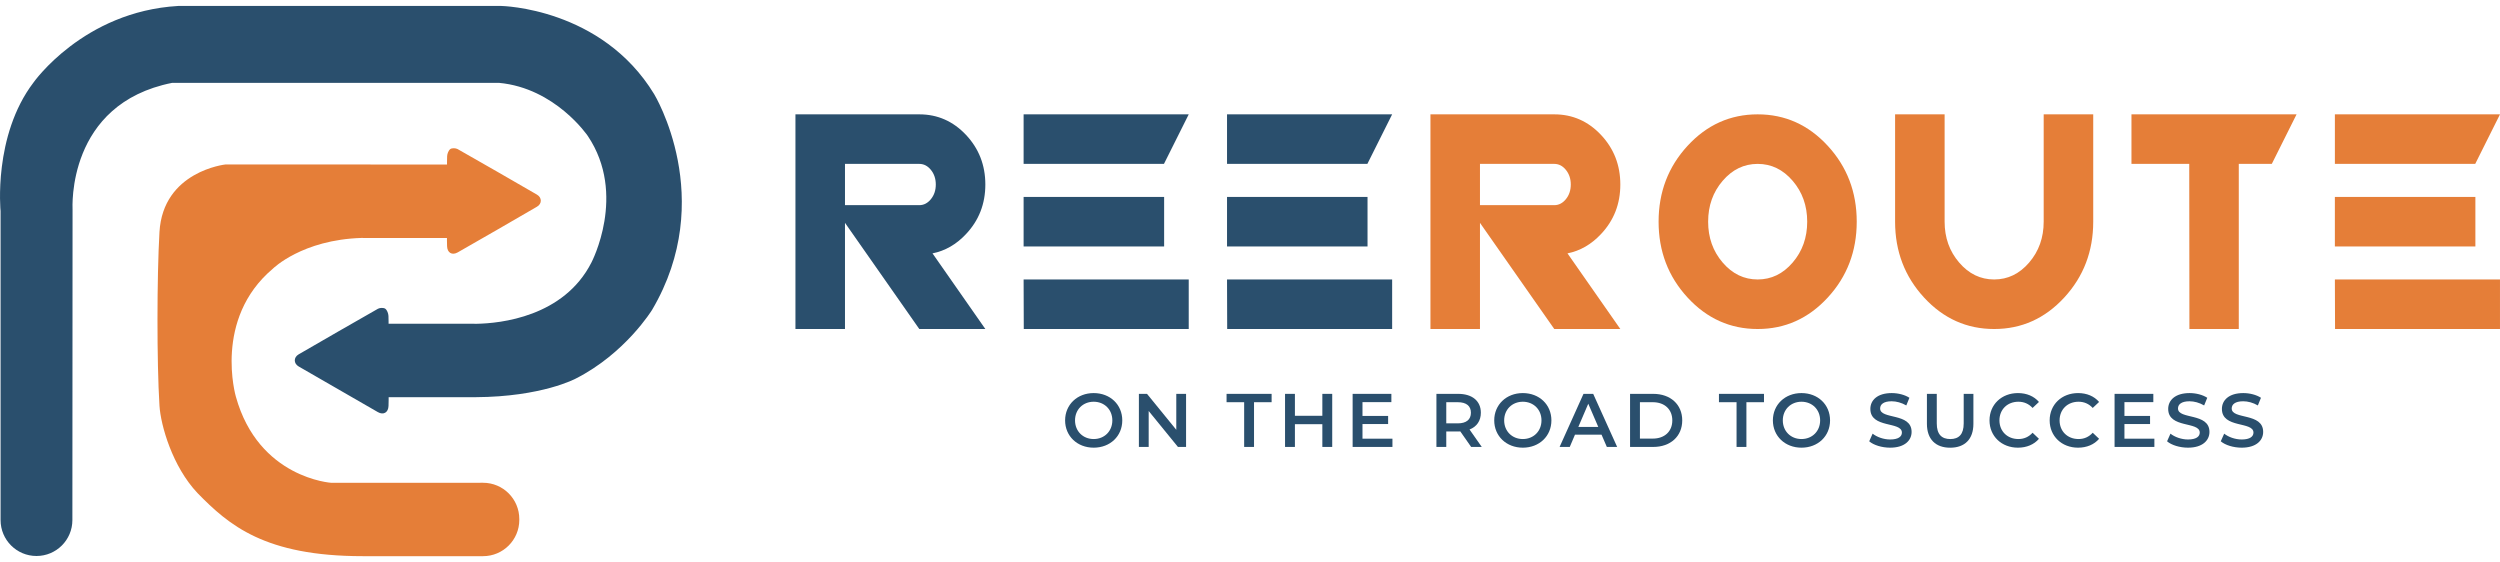 <svg width="169" height="38" viewBox="0 0 169 38" fill="none" xmlns="http://www.w3.org/2000/svg">
<path d="M44.081 20.947C44.081 20.947 42.281 23.891 38.916 25.595C38.916 25.595 36.644 26.826 32.142 26.85H26.272V27.041C26.268 27.172 26.268 27.307 26.264 27.438C26.252 27.883 25.926 28.078 25.545 27.859C23.753 26.834 21.97 25.805 20.19 24.773C19.84 24.57 19.84 24.157 20.19 23.954C21.977 22.921 23.761 21.888 25.553 20.871C25.684 20.8 25.934 20.792 26.046 20.871C26.169 20.962 26.252 21.189 26.26 21.356C26.264 21.483 26.268 21.61 26.268 21.737V21.884H31.741C31.841 21.888 32.008 21.892 32.23 21.888C33.807 21.86 38.11 21.427 39.981 17.745C39.981 17.745 42.4 13.152 39.735 9.191C39.735 9.191 37.545 5.95 33.724 5.6H11.643C4.492 7.018 4.905 14.05 4.905 14.177L4.893 35.157C4.893 36.5 3.805 37.585 2.466 37.585C1.127 37.585 0.039 36.5 0.039 35.157V14.272C0.039 14.272 -0.474 9.175 2.263 5.58C2.263 5.58 5.628 0.777 12.04 0.403H33.891C33.891 0.403 40.668 0.522 44.22 6.362C44.22 6.362 48.522 13.422 44.081 20.947Z" fill="#2A4F6D"/>
<path d="M36.297 13.975C34.517 15.011 32.733 16.04 30.942 17.061C30.56 17.28 30.234 17.085 30.222 16.644C30.218 16.509 30.218 16.374 30.214 16.243V16.088H24.573C24.541 16.088 24.509 16.088 24.482 16.084H24.458C20.414 16.203 18.443 18.166 18.443 18.166C14.407 21.567 15.944 26.811 15.944 26.811C17.475 32.335 22.404 32.639 22.404 32.639L32.654 32.635C34.008 32.635 35.105 33.731 35.105 35.09V35.145C35.105 36.5 34.008 37.597 32.654 37.597H24.521C17.896 37.597 15.469 35.497 13.354 33.334C11.656 31.541 10.862 28.755 10.78 27.418C10.597 24.475 10.605 18.71 10.78 15.687C11.018 11.571 15.241 11.118 15.241 11.118H25.046L25.05 11.122H30.218V10.939C30.218 10.812 30.222 10.685 30.226 10.558C30.234 10.391 30.318 10.169 30.441 10.077C30.552 9.998 30.802 10.006 30.933 10.077C32.725 11.09 34.509 12.123 36.297 13.156C36.646 13.359 36.646 13.776 36.297 13.975H36.297Z" fill="#E57E38"/>
<path d="M62.144 13.869C62.449 13.869 62.711 13.733 62.931 13.462C63.15 13.19 63.26 12.861 63.26 12.474C63.26 12.087 63.15 11.758 62.931 11.486C62.711 11.214 62.449 11.079 62.144 11.079H57.121V13.869H62.144V13.869ZM57.121 15.063V22.241H53.772V7.73H62.144C63.379 7.73 64.432 8.194 65.303 9.12C66.173 10.046 66.609 11.165 66.609 12.474C66.609 13.784 66.173 14.9 65.303 15.823C64.648 16.522 63.892 16.958 63.037 17.128L66.609 22.241H62.144L57.121 15.064V15.063Z" fill="#2A4F6D"/>
<path d="M69.196 18.892H80.358V22.241H69.207L69.196 18.892ZM69.196 13.311H78.695V16.66H69.196V13.311ZM80.358 7.73L78.684 11.079H69.196V7.73H80.358Z" fill="#2A4F6D"/>
<path d="M82.947 18.892H94.109V22.241H82.958L82.947 18.892ZM82.947 13.311H92.445V16.66H82.947V13.311ZM94.109 7.73L92.434 11.079H82.947V7.73H94.109H94.109Z" fill="#2A4F6D"/>
<path d="M105.069 13.869C105.374 13.869 105.636 13.733 105.856 13.462C106.075 13.19 106.185 12.861 106.185 12.474C106.185 12.087 106.075 11.758 105.856 11.486C105.636 11.214 105.374 11.079 105.069 11.079H100.046V13.869H105.069V13.869ZM100.046 15.063V22.241H96.698V7.73H105.069C106.304 7.73 107.357 8.194 108.228 9.12C109.099 10.046 109.534 11.165 109.534 12.474C109.534 13.784 109.099 14.9 108.228 15.823C107.573 16.522 106.818 16.958 105.962 17.128L109.534 22.241H105.069L100.046 15.064L100.046 15.063Z" fill="#E57E38"/>
<path d="M116.452 12.223C115.797 12.986 115.47 13.907 115.47 14.986C115.47 16.064 115.797 16.985 116.452 17.748C117.107 18.511 117.895 18.892 118.818 18.892C119.741 18.892 120.529 18.511 121.184 17.748C121.839 16.985 122.167 16.064 122.167 14.986C122.167 13.907 121.839 12.986 121.184 12.223C120.53 11.46 119.741 11.079 118.818 11.079C117.895 11.079 117.107 11.46 116.452 12.223ZM123.556 9.857C124.862 11.274 125.515 12.984 125.515 14.986C125.515 16.987 124.862 18.697 123.556 20.114C122.25 21.532 120.671 22.241 118.818 22.241C116.966 22.241 115.386 21.532 114.08 20.114C112.774 18.697 112.121 16.987 112.121 14.986C112.121 12.984 112.774 11.274 114.08 9.857C115.386 8.439 116.966 7.73 118.818 7.73C120.671 7.73 122.25 8.439 123.556 9.857Z" fill="#E57E38"/>
<path d="M128.108 14.986V7.73H131.456V14.986C131.456 16.064 131.784 16.986 132.439 17.748C133.093 18.511 133.882 18.892 134.805 18.892C135.727 18.892 136.516 18.511 137.171 17.748C137.826 16.985 138.153 16.064 138.153 14.986V7.73H141.502V14.986C141.502 16.987 140.849 18.697 139.543 20.114C138.237 21.532 136.658 22.241 134.805 22.241C132.952 22.241 131.373 21.532 130.067 20.114C128.761 18.697 128.108 16.987 128.108 14.986H128.108Z" fill="#E57E38"/>
<path d="M147.993 11.079H144.087V7.73H155.248L153.574 11.079H151.342V22.241H148.004L147.993 11.079Z" fill="#E57E38"/>
<path d="M157.837 18.892H168.999V22.241H157.849L157.838 18.892H157.837ZM157.837 13.311H167.336V16.66H157.837V13.311ZM168.999 7.73L167.325 11.079H157.838V7.73H168.999H168.999Z" fill="#E57E38"/>
<path d="M75.194 28.418C75.194 27.685 74.656 27.157 73.933 27.157C73.21 27.157 72.672 27.685 72.672 28.418C72.672 29.151 73.21 29.679 73.933 29.679C74.656 29.679 75.194 29.151 75.194 28.418ZM72.001 28.418C72.001 27.357 72.821 26.572 73.933 26.572C75.046 26.572 75.866 27.351 75.866 28.418C75.866 29.484 75.046 30.263 73.933 30.263C72.821 30.263 72.001 29.479 72.001 28.418Z" fill="#2A4F6D"/>
<path d="M80.178 26.625V30.213H79.629L77.651 27.784V30.213H76.989V26.625H77.538L79.517 29.055V26.625H80.178Z" fill="#2A4F6D"/>
<path d="M84.105 27.189H82.916V26.625H85.961V27.189H84.772V30.213H84.105V27.189Z" fill="#2A4F6D"/>
<path d="M90.058 26.625V30.213H89.391V28.675H87.536V30.213H86.869V26.625H87.536V28.107H89.391V26.625H90.058Z" fill="#2A4F6D"/>
<path d="M94.129 29.655V30.213H91.438V26.625H94.057V27.184H92.104V28.117H93.837V28.665H92.104V29.655H94.129Z" fill="#2A4F6D"/>
<path d="M98.547 27.189H97.768V28.619H98.547C99.132 28.619 99.434 28.353 99.434 27.901C99.434 27.45 99.132 27.189 98.547 27.189ZM99.45 30.213L98.716 29.163C98.67 29.168 98.624 29.168 98.578 29.168H97.768V30.213H97.102V26.625H98.578C99.521 26.625 100.106 27.107 100.106 27.901C100.106 28.445 99.829 28.845 99.341 29.034L100.167 30.213H99.449H99.45Z" fill="#2A4F6D"/>
<path d="M104.204 28.418C104.204 27.685 103.666 27.157 102.943 27.157C102.22 27.157 101.682 27.685 101.682 28.418C101.682 29.151 102.22 29.679 102.943 29.679C103.665 29.679 104.204 29.151 104.204 28.418ZM101.01 28.418C101.01 27.357 101.83 26.572 102.943 26.572C104.055 26.572 104.875 27.351 104.875 28.418C104.875 29.484 104.055 30.263 102.943 30.263C101.83 30.263 101.01 29.479 101.01 28.418Z" fill="#2A4F6D"/>
<path d="M108.043 28.86L107.367 27.291L106.695 28.86H108.043H108.043ZM108.264 29.383H106.469L106.116 30.213H105.429L107.044 26.625H107.7L109.32 30.213H108.622L108.264 29.383Z" fill="#2A4F6D"/>
<path d="M111.73 29.649C112.53 29.649 113.048 29.163 113.048 28.419C113.048 27.676 112.53 27.189 111.73 27.189H110.859V29.65H111.73V29.649ZM110.192 26.625H111.761C112.925 26.625 113.719 27.343 113.719 28.419C113.719 29.496 112.924 30.213 111.761 30.213H110.192V26.625V26.625Z" fill="#2A4F6D"/>
<path d="M117.391 27.189H116.201V26.625H119.246V27.189H118.057V30.213H117.391V27.189Z" fill="#2A4F6D"/>
<path d="M123.041 28.418C123.041 27.685 122.502 27.157 121.78 27.157C121.057 27.157 120.518 27.685 120.518 28.418C120.518 29.151 121.057 29.679 121.78 29.679C122.502 29.679 123.041 29.151 123.041 28.418ZM119.847 28.418C119.847 27.357 120.667 26.572 121.78 26.572C122.892 26.572 123.712 27.351 123.712 28.418C123.712 29.484 122.892 30.263 121.78 30.263C120.667 30.263 119.847 29.479 119.847 28.418Z" fill="#2A4F6D"/>
<path d="M126.359 29.832L126.589 29.315C126.877 29.545 127.333 29.709 127.773 29.709C128.332 29.709 128.568 29.509 128.568 29.243C128.568 28.469 126.436 28.976 126.436 27.643C126.436 27.064 126.897 26.572 127.881 26.572C128.312 26.572 128.763 26.685 129.076 26.89L128.866 27.408C128.542 27.218 128.189 27.126 127.876 27.126C127.322 27.126 127.097 27.341 127.097 27.613C127.097 28.377 129.224 27.879 129.224 29.197C129.224 29.771 128.758 30.263 127.774 30.263C127.215 30.263 126.656 30.089 126.359 29.832Z" fill="#2A4F6D"/>
<path d="M130.26 28.65V26.625H130.926V28.624C130.926 29.363 131.259 29.68 131.839 29.68C132.417 29.68 132.746 29.363 132.746 28.624V26.625H133.402V28.65C133.402 29.695 132.813 30.265 131.833 30.265C130.849 30.265 130.26 29.695 130.26 28.65Z" fill="#2A4F6D"/>
<path d="M134.491 28.418C134.491 27.346 135.311 26.572 136.413 26.572C136.997 26.572 137.5 26.782 137.833 27.172L137.402 27.577C137.141 27.295 136.818 27.157 136.444 27.157C135.7 27.157 135.162 27.679 135.162 28.418C135.162 29.156 135.7 29.679 136.444 29.679C136.818 29.679 137.141 29.54 137.402 29.253L137.833 29.663C137.5 30.053 136.997 30.263 136.408 30.263C135.311 30.263 134.491 29.489 134.491 28.418H134.491Z" fill="#2A4F6D"/>
<path d="M138.557 28.418C138.557 27.346 139.377 26.572 140.479 26.572C141.063 26.572 141.566 26.782 141.899 27.172L141.468 27.577C141.207 27.295 140.884 27.157 140.51 27.157C139.766 27.157 139.228 27.679 139.228 28.418C139.228 29.156 139.766 29.679 140.51 29.679C140.884 29.679 141.207 29.54 141.468 29.253L141.899 29.663C141.566 30.053 141.063 30.263 140.474 30.263C139.377 30.263 138.557 29.489 138.557 28.418Z" fill="#2A4F6D"/>
<path d="M145.636 29.655V30.213H142.945V26.625H145.565V27.184H143.612V28.117H145.344V28.665H143.612V29.655H145.636Z" fill="#2A4F6D"/>
<path d="M146.494 29.832L146.724 29.315C147.011 29.545 147.468 29.709 147.908 29.709C148.467 29.709 148.703 29.509 148.703 29.243C148.703 28.469 146.57 28.976 146.57 27.643C146.57 27.064 147.032 26.572 148.016 26.572C148.447 26.572 148.898 26.685 149.211 26.89L149 27.408C148.677 27.218 148.324 27.126 148.011 27.126C147.457 27.126 147.232 27.341 147.232 27.613C147.232 28.377 149.359 27.879 149.359 29.197C149.359 29.771 148.893 30.263 147.909 30.263C147.35 30.263 146.791 30.089 146.494 29.832H146.494Z" fill="#2A4F6D"/>
<path d="M150.124 29.832L150.355 29.315C150.642 29.545 151.098 29.709 151.539 29.709C152.098 29.709 152.334 29.509 152.334 29.243C152.334 28.469 150.201 28.976 150.201 27.643C150.201 27.064 150.663 26.572 151.647 26.572C152.077 26.572 152.529 26.685 152.841 26.89L152.631 27.408C152.308 27.218 151.955 27.126 151.642 27.126C151.088 27.126 150.863 27.341 150.863 27.613C150.863 28.377 152.99 27.879 152.99 29.197C152.99 29.771 152.524 30.263 151.539 30.263C150.981 30.263 150.422 30.089 150.125 29.832H150.124Z" fill="#2A4F6D"/>
</svg>

